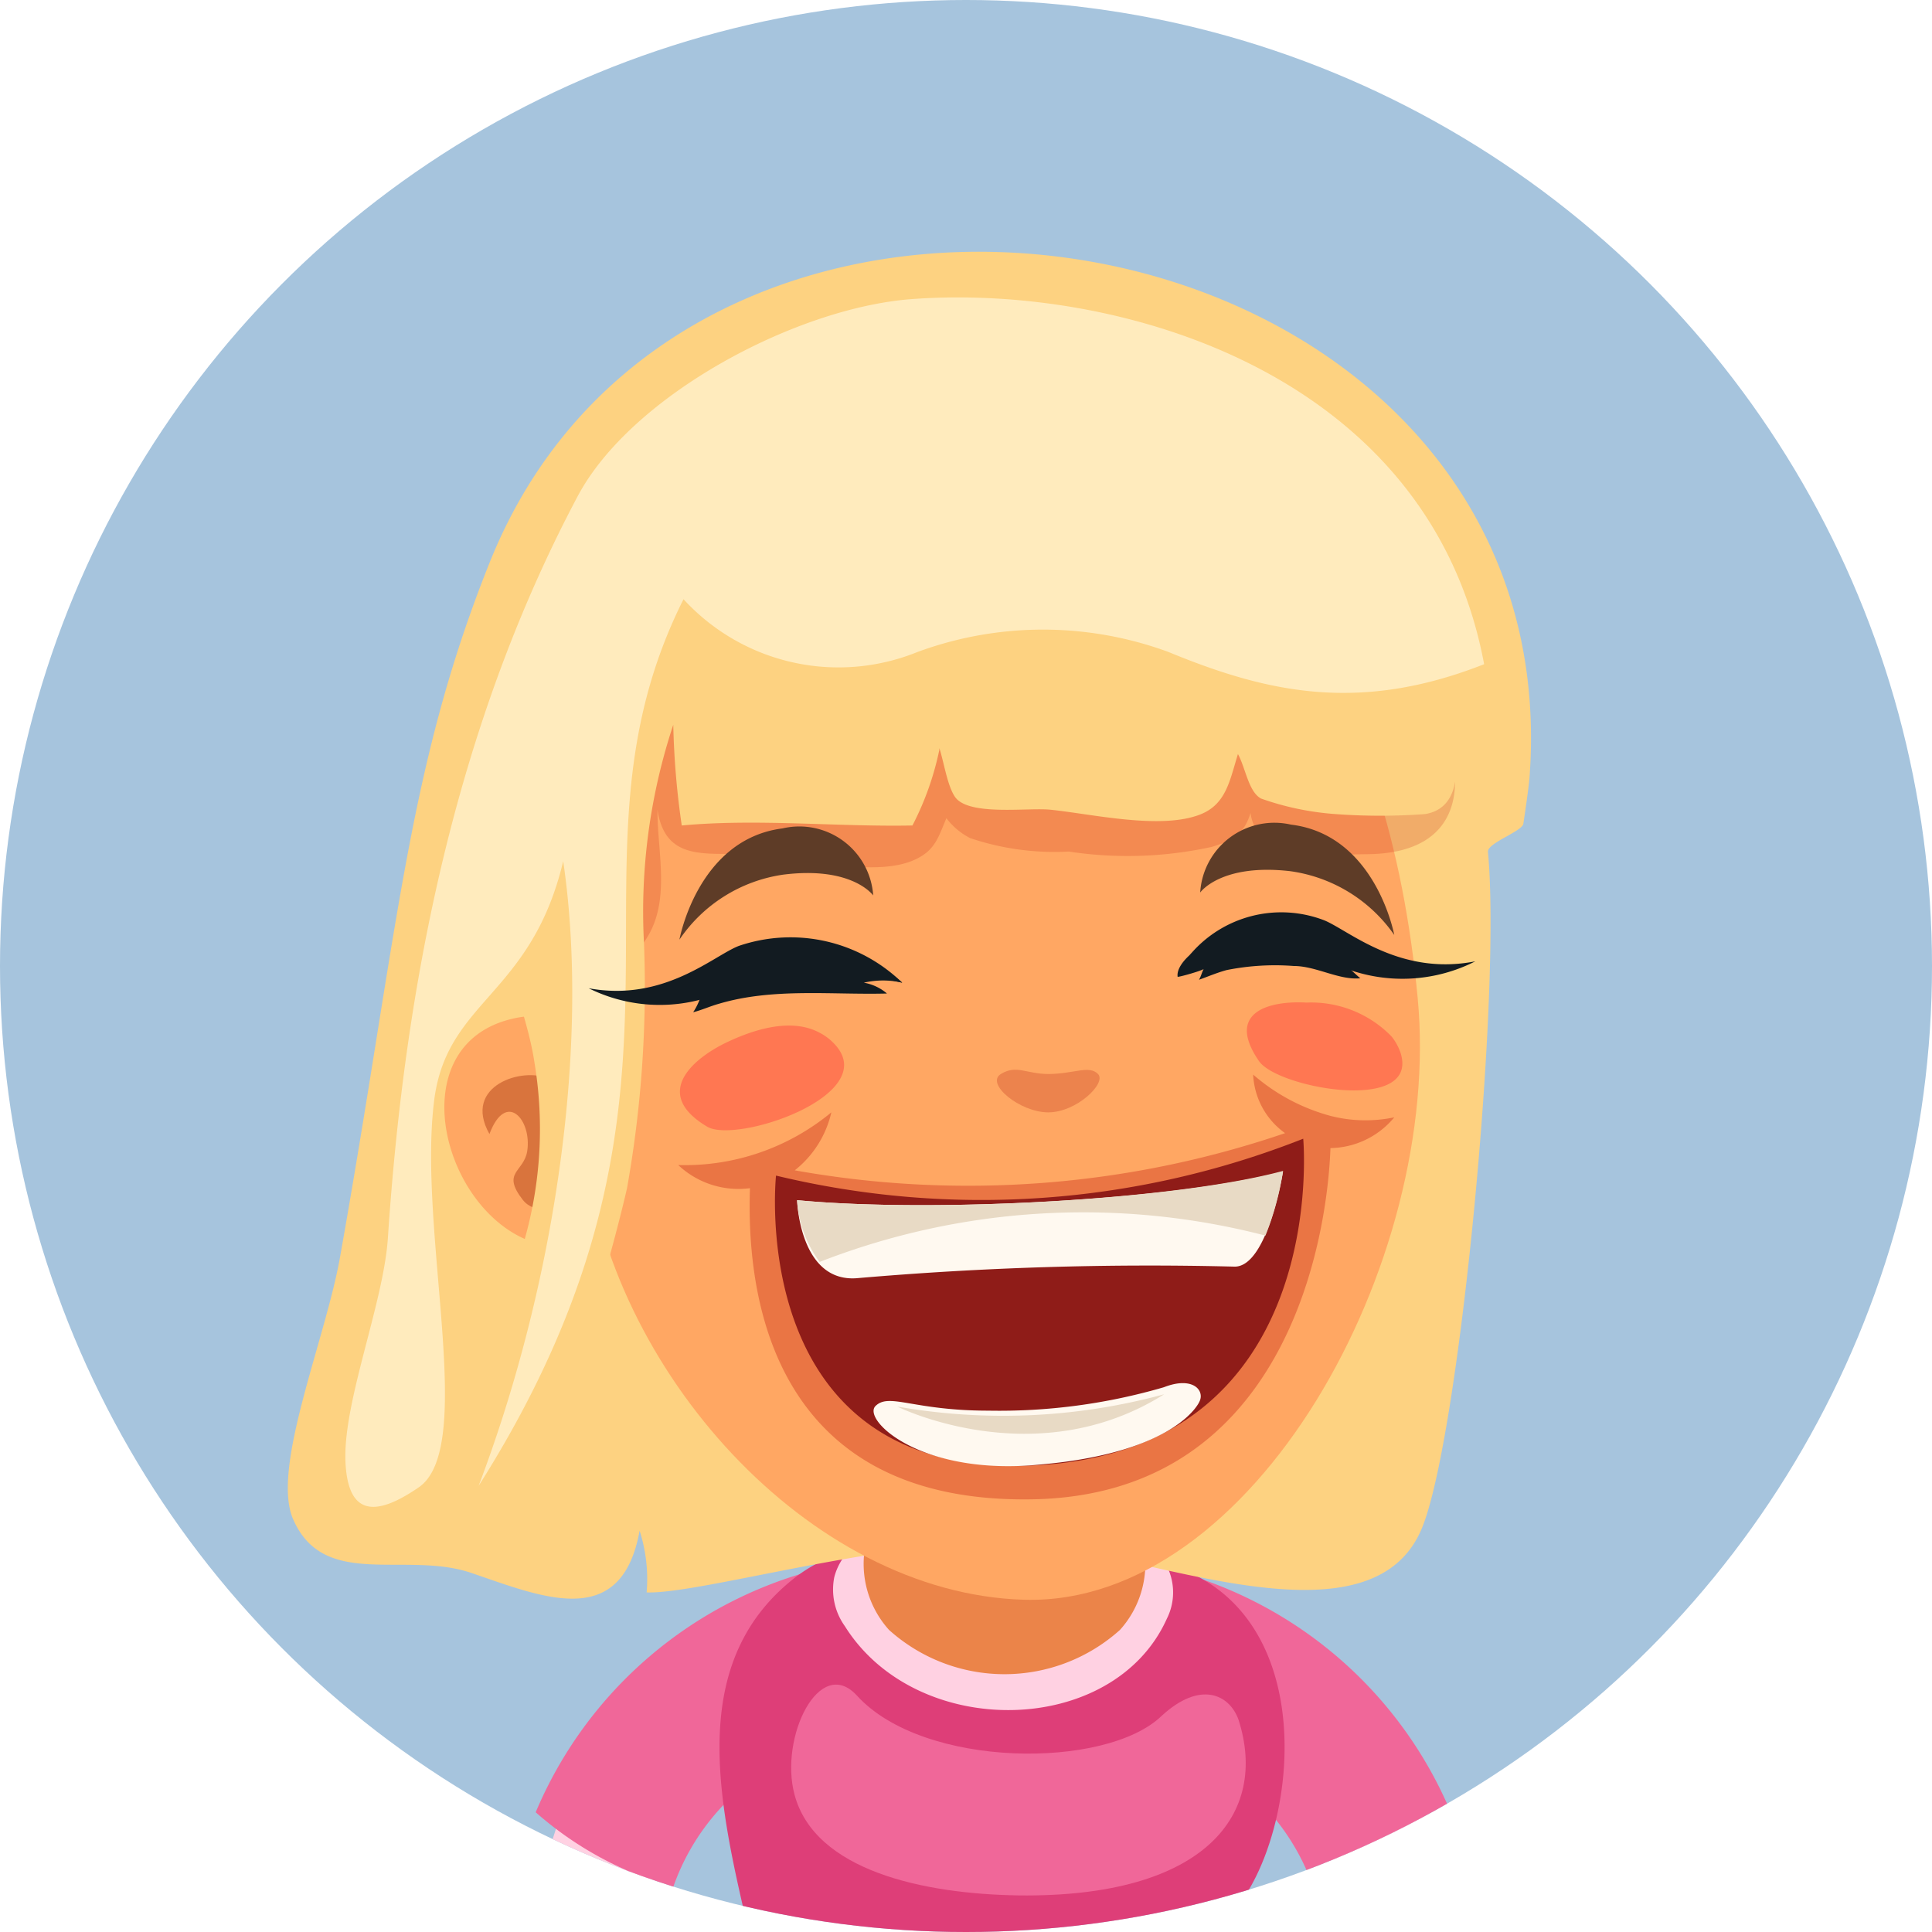 <svg xmlns="http://www.w3.org/2000/svg" xmlns:xlink="http://www.w3.org/1999/xlink" viewBox="0 0 66 66"><defs><style>.cls-1{fill:none;}.cls-2{clip-path:url(#clip-path);}.cls-3{fill:#a6c4dd;}.cls-4{fill:#ffd1e2;}.cls-5{fill:#f06799;}.cls-6{fill:#de3e78;}.cls-7{fill:#eb8449;}.cls-8{fill:#fdd281;}.cls-9{fill:#ffa763;}.cls-10,.cls-15{fill:#c4170e;}.cls-10{opacity:0.2;}.cls-11{fill:#b54319;opacity:0.5;}.cls-12{fill:#ffebbd;}.cls-13{fill:#d14f2e;opacity:0.4;}.cls-14{fill:#ff7752;}.cls-15{opacity:0.35;}.cls-16{fill:#8f1c18;}.cls-17{fill:#fff9f0;}.cls-18{fill:#e8dac5;}.cls-19{fill:#121b21;}.cls-20{fill:#5e3c27;}</style><clipPath id="clip-path" transform="translate(0)"><circle class="cls-1" cx="33" cy="33" r="33"/></clipPath></defs><g id="Layer_2" data-name="Layer 2"><g id="avatars"><g class="cls-2"><rect class="cls-3" width="66" height="66"/><path class="cls-4" d="M25.11,60.46c1-.58,3.71-6.27,2.71-6.3C24.38,54,18.05,60.28,18.5,66h3.64C21.68,63.8,23.15,61.61,25.11,60.46Z" transform="translate(0)"/><path class="cls-5" d="M28,53.59a14.29,14.29,0,0,0-9.7,8.32A11.93,11.93,0,0,0,23,64.46a7.77,7.77,0,0,1,3.5-4.19C27.5,59.67,29,53.34,28,53.59Z" transform="translate(0)"/><path class="cls-4" d="M40,54.16c-1,0,1.73,5.72,2.72,6.3,2,1.15,3.43,3.34,3,5.54h3.65C49.78,60.28,43.45,54,40,54.16Z" transform="translate(0)"/><path class="cls-5" d="M39.85,53.59c-1-.25.48,6.08,1.51,6.68a7.77,7.77,0,0,1,3.5,4.19,12,12,0,0,0,4.7-2.55A14.28,14.28,0,0,0,39.85,53.59Z" transform="translate(0)"/><path class="cls-6" d="M42.6,64.66C44.3,61.92,44.8,56,41,53.9c-2.92-1.57-10.63-2.52-13.85,0-3.51,2.75-2.71,7.15-1.75,11.32a6.41,6.41,0,0,0,.23.78H41.79C42,65.56,42.31,65.11,42.6,64.66Z" transform="translate(0)"/><path class="cls-4" d="M28.5,53.88a2.15,2.15,0,0,0,.36,1.67c2.46,3.93,9.18,3.8,11-.25a2,2,0,0,0-.07-1.93C38.17,50.64,29.33,50.63,28.5,53.88Z" transform="translate(0)"/><path class="cls-5" d="M39.68,58.62c-1.9,1.83-8.13,1.8-10.4-.69-1.28-1.41-2.66,1.41-2.14,3.37.69,2.61,4.41,3.4,7.65,3.45,6.4.08,8.55-2.79,7.52-6C42,57.88,41,57.4,39.68,58.62Z" transform="translate(0)"/><path class="cls-7" d="M34.32,48.81c-1.9,0-4.57,1.1-4.76,4a3.37,3.37,0,0,0,.81,2.87,5.9,5.9,0,0,0,7.89,0,3.37,3.37,0,0,0,.81-2.87C38.88,49.91,36.21,48.81,34.32,48.81Z" transform="translate(0)"/><path class="cls-8" d="M16.71,19.26c-2.8,7-3.11,12.53-5.1,23.72-.51,2.83-2.35,7.17-1.6,8.91,1.05,2.43,3.82,1.08,6.08,1.84,2.44.83,5.14,2,5.76-1.44a5.41,5.41,0,0,1,.24,2.11c1.9.06,8.45-1.92,12.84-1.69,3.92.21,12,3.87,13.69-.62,1.27-3.34,2.67-18.17,2.21-23,0-.3,1.17-.69,1.21-.95.13-.86.21-1.47.22-1.71C53.57,7.08,23.68,1.68,16.71,19.26Z" transform="translate(0)"/><path class="cls-9" d="M32.19,16.89c-7.62,1.25-13.29,12-12.2,22.26.8,7.62,7.62,15.29,15,15.5,7.82.22,14.3-11.51,13.44-20.56C47.46,23.82,42.87,15.13,32.19,16.89Z" transform="translate(0)"/><path class="cls-10" d="M45.42,20.13a35.54,35.54,0,0,0-12.57-3.07c-2.77-.16-6.48-.44-9.11.6-3.92,1.56-5.67,4.06-6.32,8-.44,2.65,2.16,5.27,4.16,7,1.5-1.38.87-3.32.88-5,.29,1.92,1.87,1.41,3.53,1.53,1.47.12,4,.83,5.34.14.62-.31.73-.74,1-1.38a2.38,2.38,0,0,0,.81.68,9,9,0,0,0,3.37.46,13.4,13.4,0,0,0,4.89-.16c.68-.21,1.09-.4,1.32-1.16.21,1.63,2.68,1.42,4,1.41C52.55,29.12,48.6,21.5,45.42,20.13Z" transform="translate(0)"/><path class="cls-9" d="M17.47,34.81c-3.75.91-2.42,6.39.59,7.57a7.29,7.29,0,0,0,3,.42l.07-.09c.46-.69,0-4.67-.25-5.43C20.35,35.39,19.27,34.37,17.47,34.81Z" transform="translate(0)"/><path class="cls-11" d="M18.72,36.85c-.83-.41-2.94.22-2,1.89.57-1.51,1.46-.48,1.29.59-.12.72-.89.71-.15,1.66.4.51,1.25.35,1.69.1C20.92,40.27,19.72,37.35,18.72,36.85Z" transform="translate(0)"/><path class="cls-8" d="M32.13,25.59a.17.17,0,0,0,0,.05v0C32.15,25.56,32.14,25.56,32.13,25.59Z" transform="translate(0)"/><path class="cls-8" d="M43.27,15.12C39.18,11.44,33.72,11.3,28.54,12a22.88,22.88,0,0,0-6.61,1.63c-1.57.82-2.24,2.82-3,4.34a27.19,27.19,0,0,0-2.19,9c-.18,1.59.41,3.25.52,4.86s.77,2.93,1,4.48a13.86,13.86,0,0,1-.65,7c-.34,1-1.12,1.71-.45,2.59a1.87,1.87,0,0,0,2.45.43c.5-.5,1.57-4.67,1.81-5.74A39.09,39.09,0,0,0,22,32.23a20.3,20.3,0,0,1,1-7.47,27.53,27.53,0,0,0,.29,3.44c2.57-.24,5.3.05,7.88,0a10,10,0,0,0,.92-2.59.17.17,0,0,1,0-.05s0,0,0,0v0c.16.47.3,1.49.63,1.77.6.52,2.41.26,3.15.33,1.41.14,3.78.7,5.14.16.88-.35,1-1.16,1.28-2.06h0c0-.05,0-.06,0,0h0c.26.47.36,1.29.79,1.52a9.64,9.64,0,0,0,2.54.53,20.82,20.82,0,0,0,3.06,0c2-.32.68-3.94.19-5.24A21,21,0,0,0,43.27,15.12Z" transform="translate(0)"/><path class="cls-8" d="M42.35,25.84h0S42.35,25.79,42.35,25.84Z" transform="translate(0)"/><path class="cls-12" d="M31.12,10.22c-3.92.3-9.55,3.27-11.39,6.74-4.15,7.82-5.9,16.59-6.48,25.34-.15,2.22-1.52,5.56-1.45,7.6.07,1.87,1,1.94,2.49.92,2-1.33,0-8.63.53-13.13.39-3.53,3.31-3.62,4.42-8.27.93,6.32-.3,14.52-2.89,21.34,8.67-13.69,2.38-21.09,7-30.29a7.18,7.18,0,0,0,8,1.8,12.41,12.41,0,0,1,8.56,0c3.35,1.38,6.5,2.11,10.79.42C48.84,12.73,38.22,9.68,31.12,10.22Z" transform="translate(0)"/><path class="cls-13" d="M35.83,36.69c-.78,0-1.1-.33-1.64,0S34.84,38,35.81,38s2-1,1.7-1.31S36.7,36.68,35.83,36.69Z" transform="translate(0)"/><path class="cls-14" d="M47.54,35.41a3.83,3.83,0,0,0-2.91-1.16c-1.21-.07-2.8.29-1.62,2,.64.93,5.52,1.81,4.83-.3A1.88,1.88,0,0,0,47.54,35.41Z" transform="translate(0)"/><path class="cls-14" d="M28,35.28c-1-.54-2.33-.08-3.22.35-1.16.57-2.49,1.75-.62,2.86,1,.59,5.94-1.07,4.37-2.8A1.85,1.85,0,0,0,28,35.28Z" transform="translate(0)"/><path class="cls-15" d="M45.45,38.12v0l0,0a6.67,6.67,0,0,1-2.64-1.41,2.6,2.6,0,0,0,1.09,2,33.53,33.53,0,0,1-16.75,1.27A3.52,3.52,0,0,0,28.4,38a7.85,7.85,0,0,1-5.23,1.8,3,3,0,0,0,2.45.79c-.09,2.75.2,10.76,9.59,10.63,8.71-.11,10.13-8.87,10.24-12a2.88,2.88,0,0,0,2.18-1.05A4.8,4.8,0,0,1,45.45,38.12Z" transform="translate(0)"/><path class="cls-16" d="M26.51,40.16s-1.1,10.36,8.8,9.9c10.2-.48,9.21-11.16,9.21-11.16A29.93,29.93,0,0,1,26.51,40.16Z" transform="translate(0)"/><path class="cls-17" d="M27.23,41s.08,2.87,2.1,2.66a115.76,115.76,0,0,1,12.85-.39c1.13,0,1.65-3.25,1.65-3.25C40.12,41,31.86,41.44,27.23,41Z" transform="translate(0)"/><path class="cls-18" d="M27.23,41A3.93,3.93,0,0,0,28,43.11a24.77,24.77,0,0,1,15.23-.9A9.94,9.94,0,0,0,43.83,40C40.12,41,31.86,41.44,27.23,41Z" transform="translate(0)"/><path class="cls-17" d="M39.76,47.39a20.08,20.08,0,0,1-6,.8c-2.57,0-3.38-.62-3.85-.16s1.53,2.41,5.63,2c4.69-.41,5.43-2.14,5.43-2.14C41.17,47.51,40.76,47,39.76,47.39Z" transform="translate(0)"/><path class="cls-18" d="M30.65,48.05s4.72,2.35,9.12-.42A20.94,20.94,0,0,1,30.65,48.05Z" transform="translate(0)"/><path class="cls-19" d="M23,34.2a8,8,0,0,1,.91-.08,2.2,2.2,0,0,1-.23.46c.31-.08.59-.21.88-.29,1.85-.55,3.84-.3,5.74-.35a1.65,1.65,0,0,0-.79-.37,2.9,2.9,0,0,1,1.31,0C28.61,31.57,25,32.93,23,34.2Z" transform="translate(0)"/><path class="cls-19" d="M45.81,32.39a3.71,3.71,0,0,0-.77-.27A7.65,7.65,0,0,0,42.31,32a3.71,3.71,0,0,0-1.2.3c-.35.17-.94.67-.88,1.07.1,0,.86-.22.89-.27-.06.11-.09.25-.16.37.31-.11.61-.24.94-.33A8.42,8.42,0,0,1,44.2,33c.76,0,1.54.49,2.27.42-.08-.06-.54-.51-.63-.51.25,0,.5,0,.76.05A1.93,1.93,0,0,0,45.81,32.39Z" transform="translate(0)"/><path class="cls-19" d="M45.24,31.44a4.08,4.08,0,0,0-4.6,1.19s2.94-.83,4.29-.07a5.5,5.5,0,0,0,5.47.28C47.81,33.35,46.09,31.79,45.24,31.44Z" transform="translate(0)"/><path class="cls-19" d="M25.25,32.31c-.86.32-2.55,1.93-5.14,1.45a5.46,5.46,0,0,0,5.46-.35c1.34-.77,5.25.16,5.25.16A5.47,5.47,0,0,0,25.25,32.31Z" transform="translate(0)"/><path class="cls-20" d="M44.1,28.17A2.54,2.54,0,0,0,41,30.49s.7-1,3.07-.73a5.19,5.19,0,0,1,3.56,2.18S47,28.52,44.1,28.17Z" transform="translate(0)"/><path class="cls-20" d="M26.73,28.3c-2.9.37-3.52,3.8-3.52,3.8a5.17,5.17,0,0,1,3.54-2.22c2.37-.3,3.08.71,3.08.71A2.53,2.53,0,0,0,26.73,28.3Z" transform="translate(0)"/></g></g></g></svg>